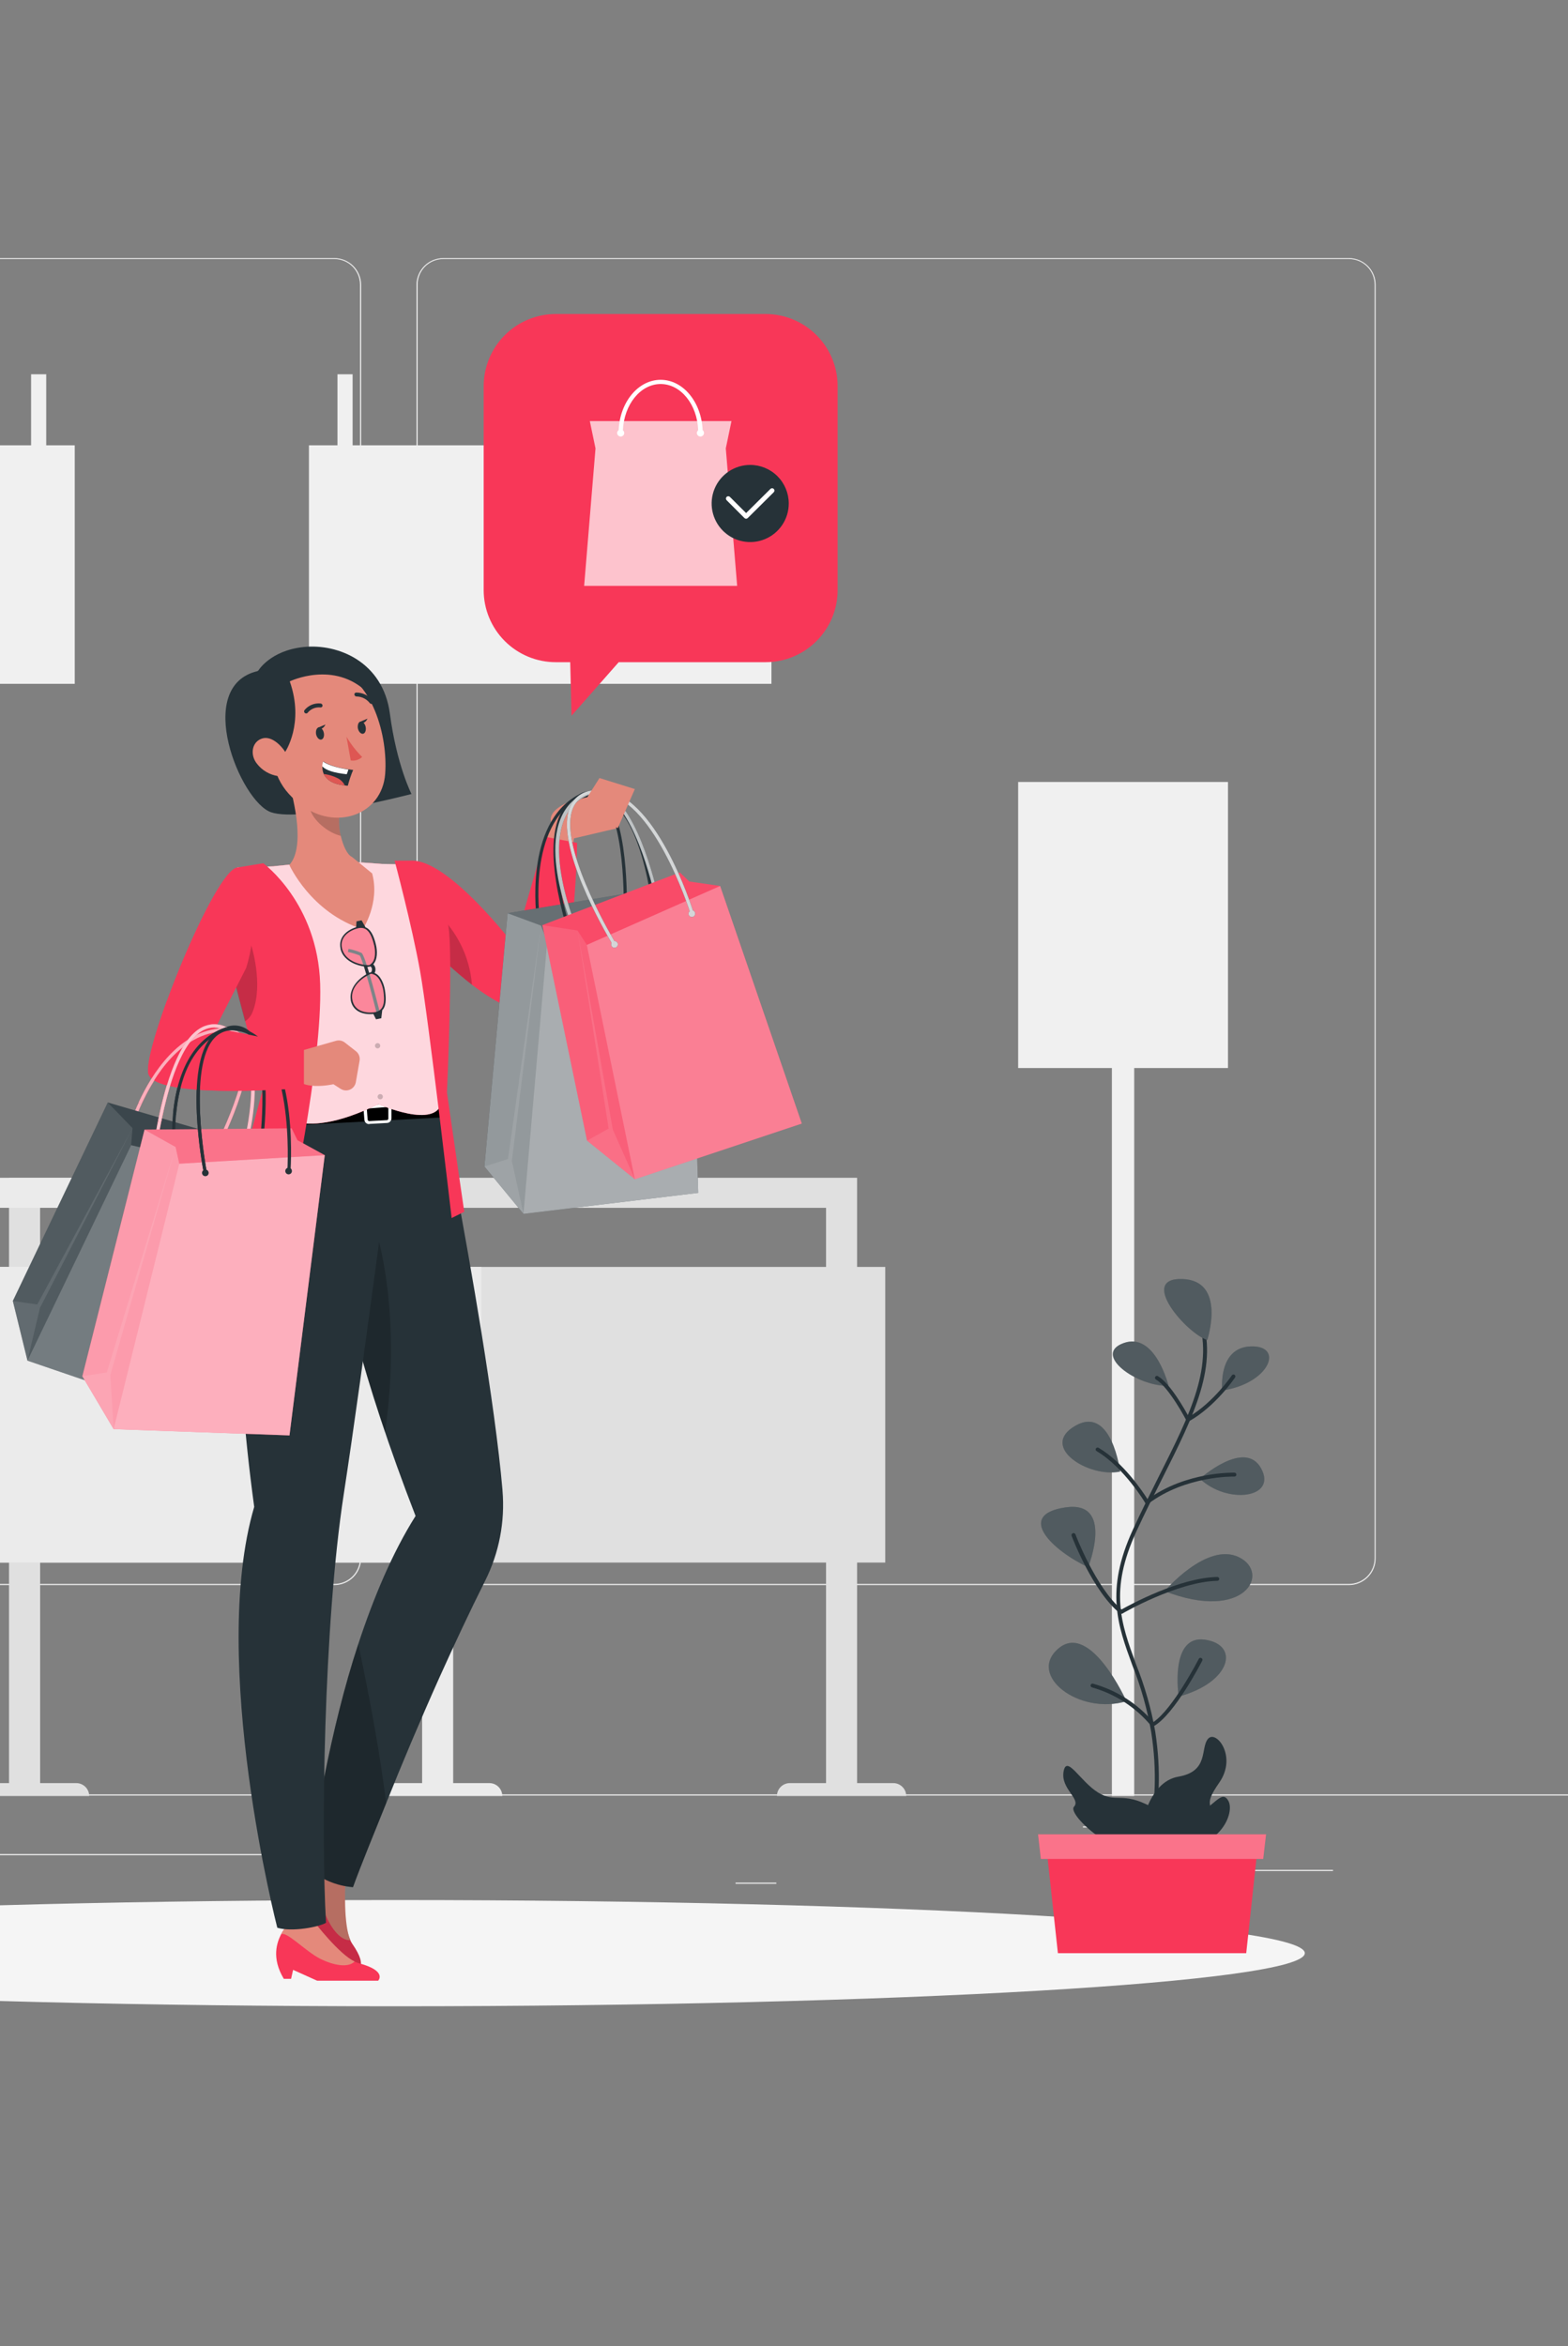 <svg width="234" height="350" viewBox="0 0 234 350" fill="none" xmlns="http://www.w3.org/2000/svg">
<rect x="0" y="0" width="234" height="350" fill="#808080" stroke="none"/>
<path d="M234 267.68H-116V267.855H234V267.68Z" fill="#EBEBEB"/>
<path d="M198.93 278.943H175.746V279.118H198.93V278.943Z" fill="#EBEBEB"/>
<path d="M115.854 280.847H109.771V281.022H115.854V280.847Z" fill="#EBEBEB"/>
<path d="M175.046 272.447H161.613V272.622H175.046V272.447Z" fill="#EBEBEB"/>
<path d="M41.605 276.577H-23.971V276.752H41.605V276.577Z" fill="#EBEBEB"/>
<path d="M49.9 236.46H-85.263C-86.322 236.458 -87.337 236.036 -88.085 235.287C-88.833 234.537 -89.253 233.522 -89.253 232.463V42.462C-89.244 41.409 -88.82 40.403 -88.073 39.661C-87.325 38.919 -86.316 38.502 -85.263 38.5H49.9C50.96 38.5 51.977 38.921 52.726 39.671C53.476 40.42 53.897 41.437 53.897 42.497V232.463C53.897 233.523 53.476 234.54 52.726 235.289C51.977 236.039 50.96 236.46 49.9 236.46ZM-85.263 38.64C-86.275 38.642 -87.246 39.045 -87.961 39.762C-88.676 40.478 -89.078 41.45 -89.078 42.462V232.463C-89.078 233.475 -88.676 234.447 -87.961 235.163C-87.246 235.88 -86.275 236.283 -85.263 236.285H49.9C50.913 236.283 51.884 235.88 52.6 235.164C53.317 234.447 53.72 233.476 53.722 232.463V42.462C53.72 41.449 53.317 40.478 52.6 39.761C51.884 39.045 50.913 38.642 49.9 38.64H-85.263Z" fill="#EBEBEB"/>
<path d="M201.317 236.46H66.147C65.088 236.458 64.072 236.036 63.323 235.287C62.574 234.538 62.152 233.522 62.15 232.463V42.462C62.161 41.409 62.587 40.402 63.335 39.66C64.083 38.919 65.094 38.502 66.147 38.5H201.317C202.369 38.504 203.376 38.922 204.122 39.663C204.868 40.405 205.291 41.41 205.3 42.462V232.463C205.3 233.521 204.881 234.535 204.134 235.284C203.388 236.034 202.375 236.456 201.317 236.46ZM66.147 38.64C65.134 38.642 64.163 39.045 63.447 39.761C62.73 40.478 62.327 41.449 62.325 42.462V232.463C62.327 233.476 62.73 234.447 63.447 235.164C64.163 235.88 65.134 236.283 66.147 236.285H201.317C202.33 236.283 203.301 235.88 204.018 235.164C204.734 234.447 205.137 233.476 205.139 232.463V42.462C205.137 41.449 204.734 40.478 204.018 39.761C203.301 39.045 202.33 38.642 201.317 38.64H66.147Z" fill="#EBEBEB"/>
<path d="M117.863 266C117.354 266.002 116.866 266.205 116.506 266.566C116.147 266.927 115.945 267.416 115.945 267.925H135.237C135.237 267.414 135.034 266.925 134.673 266.564C134.312 266.203 133.823 266 133.312 266H127.908V233.1H132.108V189H127.908V175.7H1.348V189H-1.55V233.1H1.348V266H-4.056C-4.566 266 -5.056 266.203 -5.417 266.564C-5.778 266.925 -5.981 267.414 -5.981 267.925H13.311C13.311 267.417 13.11 266.929 12.752 266.569C12.394 266.208 11.908 266.004 11.4 266H5.989V233.1H123.274V266H117.863ZM5.982 189V180.18H123.274V189H5.982Z" fill="#E0E0E0"/>
<path d="M183.257 116.655H151.946V159.327H165.932V267.925H169.264V159.327H183.257V116.655Z" fill="#F0F0F0"/>
<path d="M11.155 66.43V102.011H-57.865V66.43H-53.609V55.832H-51.348V66.43H4.638V55.832H6.899V66.43H11.155Z" fill="#F0F0F0"/>
<path d="M115.126 66.43V102.011H46.106V66.43H50.362V55.832H52.623V66.43H108.602V55.832H110.87V66.43H115.126Z" fill="#F0F0F0"/>
<path d="M57.6 266C57.089 266 56.6 266.203 56.239 266.564C55.878 266.925 55.675 267.414 55.675 267.925H74.96C74.96 267.416 74.758 266.927 74.399 266.566C74.039 266.205 73.551 266.002 73.042 266H67.631V233.1H71.831V189H67.631V175.7H-58.929V189H-61.827V233.1H-58.929V266H-64.333C-64.585 266 -64.835 266.05 -65.069 266.147C-65.302 266.243 -65.513 266.385 -65.692 266.564C-65.87 266.743 -66.011 266.955 -66.107 267.189C-66.203 267.422 -66.252 267.673 -66.251 267.925H-46.959C-46.959 267.414 -47.162 266.925 -47.523 266.564C-47.884 266.203 -48.373 266 -48.884 266H-54.288V233.1H62.997V266H57.6ZM-54.288 189V180.18H62.997V189H-54.288Z" fill="#EBEBEB"/>
<path d="M59 299.292C133.958 299.292 194.723 295.744 194.723 291.368C194.723 286.992 133.958 283.444 59 283.444C-15.958 283.444 -76.723 286.992 -76.723 291.368C-76.723 295.744 -15.958 299.292 59 299.292Z" fill="#F5F5F5"/>
<path d="M170.209 273.098C170.209 273.098 171.196 265.839 175.844 265.041C180.492 264.243 179.085 260.736 180.296 259.378C181.507 258.02 184.664 262.031 181.962 265.916C179.26 269.801 181.465 268.576 180.296 272.216C179.127 275.856 169.782 279.118 170.209 273.098Z" fill="#263238"/>
<path d="M170.398 278.103C170.359 278.113 170.318 278.113 170.279 278.103C170.244 278.087 170.213 278.065 170.187 278.037C170.161 278.009 170.141 277.976 170.128 277.94C170.115 277.904 170.109 277.866 170.111 277.828C170.113 277.79 170.123 277.752 170.139 277.718C170.174 277.648 173.639 270.249 171.805 258.419C171.221 255.015 170.282 251.681 169.005 248.472C166.8 242.466 164.896 237.272 169.061 228.207C170.349 225.407 171.665 222.789 172.932 220.262C177.629 210.938 181.332 203.567 178.637 196.245C178.622 196.209 178.615 196.171 178.616 196.132C178.616 196.094 178.624 196.055 178.64 196.02C178.656 195.985 178.678 195.953 178.707 195.926C178.735 195.9 178.768 195.88 178.805 195.866C178.841 195.853 178.88 195.847 178.918 195.849C178.957 195.852 178.994 195.861 179.029 195.879C179.064 195.896 179.095 195.919 179.12 195.949C179.145 195.978 179.164 196.012 179.176 196.049C181.976 203.602 178.21 211.071 173.45 220.549C172.183 223.069 170.867 225.673 169.579 228.473C165.519 237.321 167.297 242.165 169.544 248.297C170.838 251.524 171.795 254.876 172.4 258.3C174.262 270.326 170.72 277.865 170.685 277.942C170.66 277.995 170.618 278.039 170.567 278.068C170.516 278.097 170.457 278.109 170.398 278.103Z" fill="#263238"/>
<path d="M173.1 276.367C173.1 276.367 176.103 271.838 171.77 269.514C167.437 267.19 166.569 269.059 163.888 267.414C161.207 265.769 159.177 261.688 158.722 264.278C158.267 266.868 161.361 268.352 160.269 269.535C159.177 270.718 167.535 278.404 173.1 276.367Z" fill="#263238"/>
<path d="M180.163 199.899C180.163 199.899 183.089 191.009 176.439 190.799C169.789 190.589 177.118 198.947 180.163 199.899Z" fill="#263238"/>
<path d="M174.388 206.731C174.388 206.731 172.407 198.646 167.682 200.354C162.957 202.062 169.677 206.878 174.388 206.731Z" fill="#263238"/>
<path d="M182.396 207.431C182.396 207.431 181.696 200.984 186.694 200.851C191.692 200.718 189.473 206.388 182.396 207.431Z" fill="#263238"/>
<path d="M179.064 220.591C179.064 220.591 185.784 214.592 188.206 219.058C190.628 223.524 183.131 224.448 179.064 220.591Z" fill="#263238"/>
<path d="M167.164 219.527C167.164 219.527 165.904 209.573 160.472 212.695C155.04 215.817 162.439 220.5 167.164 219.527Z" fill="#263238"/>
<path d="M162.39 233.8C162.39 233.8 166.394 223.741 158.946 224.875C151.498 226.009 157.133 231.336 162.39 233.8Z" fill="#263238"/>
<path d="M173.8 237.363C173.8 237.363 180.1 229.957 184.895 232.302C189.69 234.647 185.798 242.025 173.8 237.363Z" fill="#263238"/>
<path d="M168.109 253.785C168.109 253.785 162.747 241.885 157.98 245.896C153.213 249.907 161.025 255.906 168.109 253.785Z" fill="#263238"/>
<path d="M175.9 253.092C175.9 253.092 174.5 243.859 179.792 244.601C185.084 245.343 183.705 250.992 175.9 253.092Z" fill="#263238"/>
<g opacity="0.2">
<path d="M180.163 199.899C180.163 199.899 183.089 191.009 176.439 190.799C169.789 190.589 177.118 198.947 180.163 199.899Z" fill="white"/>
<path d="M174.388 206.731C174.388 206.731 172.407 198.646 167.682 200.354C162.957 202.062 169.677 206.878 174.388 206.731Z" fill="white"/>
<path d="M182.396 207.431C182.396 207.431 181.696 200.984 186.694 200.851C191.692 200.718 189.473 206.388 182.396 207.431Z" fill="white"/>
<path d="M179.064 220.591C179.064 220.591 185.784 214.592 188.206 219.058C190.628 223.524 183.131 224.448 179.064 220.591Z" fill="white"/>
<path d="M167.164 219.527C167.164 219.527 165.904 209.573 160.472 212.695C155.04 215.817 162.439 220.5 167.164 219.527Z" fill="white"/>
<path d="M162.39 233.8C162.39 233.8 166.394 223.741 158.946 224.875C151.498 226.009 157.133 231.336 162.39 233.8Z" fill="white"/>
<path d="M173.8 237.363C173.8 237.363 180.1 229.957 184.895 232.302C189.69 234.647 185.798 242.025 173.8 237.363Z" fill="white"/>
<path d="M168.109 253.785C168.109 253.785 162.747 241.885 157.98 245.896C153.213 249.907 161.025 255.906 168.109 253.785Z" fill="white"/>
<path d="M175.9 253.092C175.9 253.092 174.5 243.859 179.792 244.601C185.084 245.343 183.705 250.992 175.9 253.092Z" fill="white"/>
</g>
<path d="M177.3 212.051H177.216C177.178 212.04 177.143 212.021 177.113 211.996C177.083 211.971 177.058 211.939 177.041 211.904C177.041 211.855 174.465 206.969 172.54 205.814C172.501 205.798 172.466 205.773 172.437 205.742C172.408 205.711 172.386 205.674 172.373 205.634C172.36 205.594 172.355 205.551 172.36 205.509C172.365 205.467 172.379 205.426 172.401 205.39C172.423 205.354 172.452 205.322 172.487 205.299C172.522 205.275 172.562 205.259 172.604 205.252C172.646 205.245 172.689 205.247 172.73 205.259C172.771 205.27 172.809 205.29 172.841 205.317C174.654 206.409 176.838 210.308 177.412 211.372C181.094 209.202 183.81 205.212 183.838 205.17C183.859 205.139 183.886 205.112 183.918 205.091C183.949 205.07 183.985 205.056 184.022 205.049C184.059 205.042 184.097 205.042 184.134 205.049C184.171 205.057 184.206 205.072 184.237 205.093C184.268 205.114 184.295 205.141 184.316 205.173C184.337 205.204 184.351 205.239 184.358 205.277C184.365 205.314 184.365 205.352 184.358 205.389C184.35 205.426 184.335 205.461 184.314 205.492C184.195 205.667 181.367 209.825 177.44 212.023C177.397 212.046 177.348 212.055 177.3 212.051Z" fill="#263238"/>
<path d="M171.189 224.399H171.133C171.093 224.393 171.054 224.377 171.02 224.354C170.986 224.331 170.958 224.301 170.937 224.266C170.937 224.21 167.731 218.876 163.65 216.475C163.584 216.437 163.536 216.374 163.516 216.301C163.497 216.227 163.507 216.149 163.545 216.083C163.584 216.017 163.648 215.968 163.723 215.949C163.798 215.929 163.877 215.94 163.944 215.978C167.661 218.169 170.552 222.551 171.273 223.678C177.006 219.478 184.16 219.695 184.23 219.688C184.268 219.689 184.306 219.697 184.341 219.713C184.376 219.729 184.407 219.751 184.434 219.779C184.46 219.808 184.48 219.84 184.493 219.876C184.506 219.912 184.512 219.951 184.51 219.989C184.509 220.027 184.501 220.064 184.486 220.098C184.47 220.133 184.448 220.164 184.421 220.19C184.394 220.216 184.362 220.236 184.326 220.25C184.291 220.263 184.254 220.27 184.216 220.269C184.146 220.269 176.971 220.094 171.364 224.329C171.314 224.37 171.253 224.395 171.189 224.399Z" fill="#263238"/>
<path d="M167.304 240.723C167.238 240.723 167.174 240.7 167.122 240.66C163.125 237.447 160.052 229.46 159.926 229.117C159.897 229.041 159.9 228.956 159.933 228.882C159.967 228.808 160.028 228.75 160.105 228.721C160.181 228.693 160.265 228.695 160.339 228.729C160.413 228.762 160.471 228.824 160.5 228.9C160.5 228.977 163.559 236.873 167.367 240.1C168.627 239.4 176.012 235.361 181.668 235.249C181.743 235.249 181.815 235.278 181.869 235.331C181.922 235.383 181.953 235.454 181.955 235.529C181.957 235.567 181.951 235.605 181.938 235.64C181.925 235.676 181.904 235.709 181.878 235.736C181.852 235.764 181.82 235.785 181.786 235.8C181.751 235.815 181.713 235.823 181.675 235.823C175.753 235.942 167.563 240.646 167.479 240.723C167.422 240.742 167.361 240.742 167.304 240.723Z" fill="#263238"/>
<path d="M172.043 257.6C171.998 257.6 171.953 257.59 171.913 257.569C171.873 257.548 171.838 257.518 171.812 257.481C169.515 254.705 166.426 252.696 162.957 251.72C162.884 251.699 162.822 251.649 162.785 251.582C162.748 251.515 162.74 251.436 162.761 251.363C162.782 251.29 162.832 251.228 162.899 251.191C162.966 251.154 163.045 251.146 163.118 251.167C166.619 252.143 169.75 254.139 172.113 256.9C175.032 254.975 178.882 247.513 178.917 247.436C178.958 247.378 179.018 247.337 179.087 247.32C179.156 247.303 179.229 247.311 179.292 247.344C179.355 247.376 179.404 247.43 179.43 247.496C179.457 247.562 179.458 247.635 179.435 247.702C179.267 248.031 175.277 255.766 172.19 257.502C172.152 257.549 172.101 257.583 172.043 257.6Z" fill="#263238"/>
<path d="M172.624 275.282C172.624 275.282 175.193 271.187 178.105 270.606C181.017 270.025 182.263 266.672 183.334 268.688C184.405 270.704 181.451 277.375 172.624 275.282Z" fill="#263238"/>
<path d="M185.98 291.368H157.875L155.992 274.029H187.856L185.98 291.368Z" fill="#F83758"/>
<path d="M188.514 277.312H155.334L154.914 273.644H188.941L188.514 277.312Z" fill="#F83758"/>
<path opacity="0.3" d="M188.514 277.312H155.334L154.914 273.644H188.941L188.514 277.312Z" fill="white"/>
<path d="M114.244 46.844H82.94C81.527 46.844 80.128 47.122 78.823 47.663C77.517 48.204 76.331 48.996 75.332 49.995C74.333 50.994 73.541 52.18 73 53.486C72.459 54.791 72.181 56.19 72.181 57.603V88.025C72.181 89.438 72.459 90.837 73 92.142C73.541 93.448 74.333 94.634 75.332 95.633C76.331 96.632 77.517 97.424 78.823 97.965C80.128 98.506 81.527 98.784 82.94 98.784H85.096L85.292 106.771L92.334 98.784H114.244C115.657 98.784 117.056 98.506 118.361 97.965C119.667 97.424 120.853 96.632 121.852 95.633C122.851 94.634 123.643 93.448 124.184 92.142C124.725 90.837 125.003 89.438 125.003 88.025V57.603C125.003 54.749 123.87 52.013 121.852 49.995C119.834 47.977 117.098 46.844 114.244 46.844Z" fill="#F83758"/>
<path opacity="0.7" d="M110.009 87.395H87.175L88.869 66.892L88.022 62.818H109.162L108.315 66.892L110.009 87.395Z" fill="white"/>
<path d="M104.857 64.169C104.675 59.969 101.938 56.658 98.592 56.658C95.246 56.658 92.502 59.99 92.327 64.169C92.258 64.215 92.2 64.278 92.16 64.351C92.12 64.424 92.098 64.506 92.096 64.589C92.096 64.73 92.152 64.865 92.252 64.965C92.352 65.065 92.487 65.121 92.628 65.121C92.769 65.121 92.904 65.065 93.004 64.965C93.104 64.865 93.16 64.73 93.16 64.589C93.158 64.511 93.139 64.436 93.104 64.366C93.069 64.297 93.019 64.237 92.957 64.19C93.125 60.347 95.582 57.288 98.592 57.288C101.602 57.288 104.059 60.347 104.192 64.19C104.133 64.239 104.085 64.299 104.051 64.368C104.017 64.437 103.998 64.512 103.996 64.589C103.996 64.73 104.052 64.865 104.152 64.965C104.252 65.065 104.387 65.121 104.528 65.121C104.669 65.121 104.804 65.065 104.904 64.965C105.004 64.865 105.06 64.73 105.06 64.589C105.061 64.508 105.044 64.428 105.009 64.355C104.973 64.282 104.921 64.218 104.857 64.169Z" fill="white"/>
<path d="M117.709 75.11C117.709 76.248 117.372 77.361 116.739 78.307C116.107 79.253 115.208 79.99 114.157 80.426C113.106 80.862 111.949 80.975 110.832 80.753C109.716 80.531 108.691 79.983 107.886 79.179C107.082 78.374 106.534 77.349 106.312 76.233C106.09 75.116 106.204 73.959 106.639 72.908C107.075 71.857 107.812 70.958 108.758 70.326C109.705 69.694 110.817 69.356 111.955 69.356C113.481 69.356 114.945 69.962 116.024 71.041C117.103 72.12 117.709 73.584 117.709 75.11Z" fill="#263238"/>
<path d="M111.346 77.385C111.251 77.385 111.161 77.347 111.094 77.28L108.434 74.62C108.37 74.555 108.334 74.467 108.334 74.375C108.334 74.283 108.37 74.195 108.434 74.13C108.467 74.097 108.505 74.071 108.548 74.053C108.591 74.036 108.636 74.026 108.683 74.026C108.729 74.026 108.774 74.036 108.817 74.053C108.86 74.071 108.898 74.097 108.931 74.13L111.346 76.538L114.979 72.933C115.044 72.869 115.132 72.833 115.224 72.833C115.316 72.833 115.404 72.869 115.469 72.933C115.502 72.966 115.528 73.004 115.546 73.047C115.563 73.09 115.573 73.135 115.573 73.181C115.573 73.228 115.563 73.273 115.546 73.316C115.528 73.359 115.502 73.397 115.469 73.43L111.591 77.28C111.526 77.346 111.438 77.384 111.346 77.385Z" fill="white"/>
<path d="M82.226 122.654L79.335 133.791L84.508 134.407L85.747 124.243L82.226 122.654Z" fill="#E4897B"/>
<path d="M42.557 284.536L43.383 285.236L44.482 284.417L46.162 287.973L53.092 293.86C53.092 293.86 55.136 293.692 52.588 290.003C52.462 289.824 52.357 289.631 52.273 289.429C51.216 287.105 51.076 282.191 51.076 282.191L47.275 278.957C47.01 279.035 46.75 279.13 46.498 279.244C45.371 279.727 43.159 280.875 42.557 284.536Z" fill="#F83758"/>
<path opacity="0.2" d="M42.557 284.536L43.383 285.236L44.482 284.417L46.162 287.973L53.092 293.86C53.092 293.86 55.136 293.692 52.588 290.003C52.462 289.824 52.357 289.631 52.273 289.429C51.216 287.105 51.076 282.191 51.076 282.191L47.275 278.957C47.01 279.035 46.75 279.13 46.498 279.244C45.371 279.727 43.159 280.875 42.557 284.536Z" fill="black"/>
<path d="M46.498 279.244C47.478 279.111 47.674 283.514 48.64 285.775C49.501 287.784 50.901 289.541 52.287 289.422C51.23 287.098 51.524 281.141 51.524 281.141L48.465 278.544C48.465 278.544 46.981 279.034 46.498 279.244Z" fill="#E4897B"/>
<path opacity="0.2" d="M46.498 279.244C47.478 279.111 47.674 283.514 48.64 285.775C49.501 287.784 50.901 289.541 52.287 289.422C51.23 287.098 51.524 281.141 51.524 281.141L48.465 278.544C48.465 278.544 46.981 279.034 46.498 279.244Z" fill="black"/>
<path d="M42.354 295.197H43.439L43.74 293.86L47.331 295.477H56.431C56.431 295.477 57.873 294.021 53.547 292.866C53.333 292.81 53.127 292.73 52.931 292.628C50.621 291.55 47.331 287.889 47.331 287.889H42.34C42.188 288.114 42.05 288.348 41.927 288.589C41.381 289.709 40.443 292.012 42.354 295.197Z" fill="#F83758"/>
<path d="M41.927 288.61C42.585 287.875 45.588 291.102 47.779 292.201C49.746 293.181 51.944 293.601 52.924 292.614C50.614 291.536 46.981 286.804 46.981 286.804H42.97C42.97 286.804 42.2 288.141 41.927 288.61Z" fill="#E4897B"/>
<path d="M84.641 125.3L92.194 123.536L88.442 118.461C88.442 118.461 81.512 119.924 82.226 122.661L84.641 125.3Z" fill="#E4897B"/>
<path d="M86.125 125.741C86.125 125.741 85.838 151.263 80.168 151.263C77.025 151.263 73.462 149.219 70.431 146.902C67.887 144.924 65.526 142.722 63.375 140.322V140.238L61.422 128.387C67.022 128.247 76.738 141.029 76.738 141.029L81.4 124.838L86.125 125.741Z" fill="#F83758"/>
<path opacity="0.2" d="M70.431 146.902C67.887 144.924 65.526 142.722 63.375 140.322V140.238L65.195 136.171C68.237 138.955 70.108 142.791 70.431 146.902Z" fill="black"/>
<path d="M38.504 100.1C38.504 100.1 40.275 97.034 45.35 96.516C50.425 95.998 57.152 98.7 58.181 106.449C59.21 114.198 61.408 118.447 61.408 118.447C61.408 118.447 45.063 122.717 40.471 121.177C35.879 119.637 28.774 102.305 38.504 100.1Z" fill="#263238"/>
<path d="M72.398 235.823C70.109 240.387 67.806 245.301 65.594 250.208C62.689 256.69 59.959 263.179 57.635 268.989C55.976 273.133 53.813 278.362 52.679 281.526C50.223 281.332 47.896 280.35 46.043 278.726C46.897 273.035 49.172 258.251 53.47 245.245C55.724 238.399 58.545 231.644 62.017 226.149C45.784 184.296 48.927 168.315 48.927 168.315L66.147 166.992C66.147 166.992 69.248 182.7 71.852 198.8C73.21 207.242 74.428 215.796 74.988 222.271V222.334C75.386 226.983 74.49 231.652 72.398 235.823Z" fill="#263238"/>
<path opacity="0.2" d="M57.467 213.675C55.059 206.549 53.267 200.375 52.007 195.062C52.973 190.862 54.429 187.222 56.487 185.003C56.487 185.003 59.917 196.546 57.467 213.675Z" fill="black"/>
<path opacity="0.2" d="M57.635 268.989C55.976 273.133 53.813 278.362 52.679 281.526C50.223 281.332 47.896 280.35 46.043 278.726C46.897 273.035 49.172 258.251 53.47 245.245C54.947 252.196 56.641 261.009 57.635 268.989Z" fill="black"/>
<path d="M59.203 165.298C59.203 165.298 54.184 204.155 51.307 222.852C48.283 242.487 47.898 274.001 48.654 286.839C47.555 287.476 43.544 288.239 41.381 287.574C41.381 287.574 31.14 247.856 37.937 224.791C31.749 179.354 40.737 168.224 40.737 168.224L59.203 165.298Z" fill="#263238"/>
<path opacity="0.7" d="M57.53 140.833C52.483 136.283 46.886 132.381 40.87 129.22C41.416 129.157 41.983 129.101 42.543 129.052C46.362 128.648 50.206 128.519 54.044 128.667C54.996 128.723 55.976 128.8 56.935 128.877C59.315 134.337 57.53 140.833 57.53 140.833Z" fill="white"/>
<path d="M40.87 165.298L66 163.604C66 163.604 66.749 171.143 66.574 171.038C66.399 170.933 39.701 171.976 39.701 171.976L40.87 165.298Z" fill="#263238"/>
<path d="M41.101 165.711L65.944 164.339V166.698L40.87 168.028L41.101 165.711Z" fill="black"/>
<path d="M55.08 167.692C54.901 167.692 54.73 167.624 54.599 167.502C54.469 167.38 54.391 167.212 54.38 167.034L54.268 165.634C54.26 165.54 54.27 165.446 54.298 165.356C54.327 165.267 54.374 165.184 54.435 165.113C54.496 165.042 54.572 164.983 54.656 164.942C54.74 164.9 54.832 164.876 54.926 164.871L57.649 164.654C57.747 164.646 57.846 164.658 57.939 164.691C58.032 164.724 58.117 164.775 58.188 164.843C58.261 164.909 58.32 164.99 58.36 165.081C58.4 165.171 58.42 165.269 58.419 165.368V166.824C58.419 167.01 58.345 167.188 58.214 167.319C58.083 167.45 57.905 167.524 57.719 167.524L55.108 167.664L55.08 167.692ZM57.698 165.151L54.975 165.361C54.944 165.364 54.913 165.372 54.885 165.387C54.858 165.401 54.833 165.421 54.813 165.445C54.792 165.469 54.777 165.497 54.768 165.527C54.758 165.557 54.755 165.589 54.758 165.62L54.863 167.02C54.87 167.082 54.9 167.139 54.946 167.18C54.993 167.222 55.053 167.244 55.115 167.244L57.726 167.104C57.788 167.102 57.847 167.076 57.89 167.032C57.933 166.987 57.957 166.928 57.957 166.866V165.41C57.958 165.377 57.951 165.344 57.938 165.314C57.924 165.284 57.905 165.257 57.88 165.235C57.858 165.208 57.83 165.187 57.799 165.172C57.767 165.158 57.733 165.15 57.698 165.151Z" fill="white"/>
<path d="M40.87 165.298C40.345 159.404 38.238 148.603 34.605 137.256C33.422 133.567 35.424 129.402 35.424 129.402C35.424 129.402 40.373 129.276 40.87 129.22C41.367 129.164 41.983 129.101 42.543 129.052C46.362 128.648 50.206 128.519 54.044 128.667C54.996 128.723 55.976 128.8 56.935 128.877C57.243 128.877 60.722 128.94 61.023 128.975C61.023 128.975 65.839 134.477 66.133 138.936C66.487 142.368 66.617 145.819 66.525 149.268C66.525 153.314 65.937 164.339 65.937 164.339C65.167 168.602 56.48 164.703 56.48 164.703C43.943 170.912 40.87 165.298 40.87 165.298Z" fill="#F83758"/>
<path opacity="0.8" d="M40.87 165.298C40.345 159.404 38.238 148.603 34.605 137.256C33.422 133.567 35.424 129.402 35.424 129.402C35.424 129.402 40.373 129.276 40.87 129.22C41.367 129.164 41.983 129.101 42.543 129.052C46.362 128.648 50.206 128.519 54.044 128.667C54.996 128.723 55.976 128.8 56.935 128.877C57.243 128.877 60.722 128.94 61.023 128.975C61.023 128.975 65.839 134.477 66.133 138.936C66.487 142.368 66.617 145.819 66.525 149.268C66.525 153.314 65.937 164.339 65.937 164.339C65.167 168.602 56.48 164.703 56.48 164.703C43.943 170.912 40.87 165.298 40.87 165.298Z" fill="white"/>
<path opacity="0.2" d="M54.926 139.825C54.926 139.903 54.903 139.978 54.86 140.043C54.817 140.107 54.756 140.157 54.684 140.187C54.612 140.217 54.534 140.225 54.458 140.209C54.382 140.194 54.312 140.157 54.257 140.102C54.202 140.047 54.165 139.978 54.15 139.901C54.135 139.825 54.142 139.747 54.172 139.675C54.202 139.603 54.252 139.542 54.316 139.499C54.381 139.456 54.457 139.433 54.534 139.433C54.638 139.433 54.738 139.474 54.811 139.548C54.885 139.621 54.926 139.721 54.926 139.825Z" fill="black"/>
<path opacity="0.2" d="M56.354 148.106C56.354 148.184 56.331 148.259 56.288 148.324C56.245 148.388 56.184 148.438 56.112 148.468C56.04 148.498 55.962 148.506 55.886 148.49C55.81 148.475 55.74 148.438 55.685 148.383C55.63 148.328 55.593 148.259 55.578 148.182C55.562 148.106 55.57 148.028 55.6 147.956C55.63 147.884 55.68 147.823 55.744 147.78C55.809 147.737 55.885 147.714 55.962 147.714C56.066 147.714 56.166 147.755 56.239 147.829C56.313 147.902 56.354 148.002 56.354 148.106Z" fill="black"/>
<path opacity="0.2" d="M56.354 156.394C56.571 156.394 56.746 156.218 56.746 156.002C56.746 155.786 56.571 155.61 56.354 155.61C56.138 155.61 55.962 155.786 55.962 156.002C55.962 156.218 56.138 156.394 56.354 156.394Z" fill="black"/>
<path opacity="0.2" d="M56.746 163.996C56.962 163.996 57.138 163.82 57.138 163.604C57.138 163.388 56.962 163.212 56.746 163.212C56.529 163.212 56.354 163.388 56.354 163.604C56.354 163.82 56.529 163.996 56.746 163.996Z" fill="black"/>
<path d="M42.9 182.546L34.22 180.978L39.274 162.309C39.274 162.309 38 157.675 36.6 152.362C35.9 149.772 35.2 147.028 34.577 144.585C33.886 142.158 33.339 139.692 32.939 137.2C32.778 134.225 35.431 129.409 35.431 129.409L39.288 128.779C39.288 128.779 47.408 134.701 47.779 146.783C48.15 158.865 42.9 182.546 42.9 182.546Z" fill="#F83758"/>
<path d="M58.888 128.387C58.888 128.387 61.443 137.9 62.696 144.9C63.949 151.9 67.4 181.706 67.4 181.706L69.283 180.768L66.7 162.981C66.7 162.981 67.645 142.366 66.91 138.131C66.175 133.896 61.436 128.387 61.436 128.387H58.888Z" fill="#F83758"/>
<path d="M55.535 130.291C56.746 134.708 54.135 138.621 54.135 138.621C46.386 136.171 43.18 129.031 43.18 129.031C45.497 126.483 44.034 119.742 42.907 116.074L46.008 118.398L50.628 121.849C50.541 122.8 50.617 123.759 50.852 124.684C51.202 126.154 51.825 127.533 52.518 127.827L55.535 130.291Z" fill="#E4897B"/>
<path opacity="0.2" d="M50.852 124.684C49.011 124.271 46.596 122.367 46.211 120.484C46.062 119.794 45.994 119.089 46.008 118.384L50.628 121.835C50.539 122.79 50.615 123.754 50.852 124.684Z" fill="black"/>
<path d="M39.498 108.752C40.821 114.688 41.255 117.229 44.769 119.952C50.047 124.089 57.012 121.569 57.481 115.451C57.901 109.949 55.661 101.164 49.431 99.4C48.105 98.973 46.688 98.91 45.329 99.217C43.97 99.523 42.718 100.189 41.704 101.144C40.69 102.099 39.95 103.309 39.562 104.647C39.174 105.985 39.152 107.402 39.498 108.752Z" fill="#E4897B"/>
<path d="M47.163 109.487C47.254 109.991 47.59 110.369 47.912 110.334C48.234 110.299 48.423 109.865 48.332 109.361C48.241 108.857 47.905 108.479 47.583 108.514C47.261 108.549 47.1 108.983 47.163 109.487Z" fill="#263238"/>
<path d="M53.4 108.612C53.491 109.116 53.827 109.494 54.149 109.466C54.471 109.438 54.66 108.99 54.576 108.486C54.492 107.982 54.149 107.604 53.827 107.639C53.505 107.674 53.344 108.108 53.4 108.612Z" fill="#263238"/>
<path d="M53.715 107.681L54.842 107.205C54.842 107.205 54.401 108.22 53.715 107.681Z" fill="#263238"/>
<path d="M51.706 109.9C52.352 111.004 53.138 112.021 54.044 112.924C53.819 113.134 53.548 113.29 53.254 113.381C52.959 113.472 52.648 113.495 52.343 113.449L51.706 109.9Z" fill="#DE5753"/>
<path d="M45.7 106.435C45.739 106.435 45.778 106.426 45.813 106.409C45.848 106.392 45.879 106.368 45.903 106.337C46.13 106.054 46.423 105.833 46.757 105.692C47.09 105.552 47.454 105.497 47.814 105.532C47.851 105.538 47.889 105.536 47.926 105.527C47.963 105.518 47.997 105.501 48.027 105.478C48.057 105.455 48.083 105.427 48.101 105.394C48.12 105.361 48.132 105.325 48.136 105.287C48.141 105.206 48.115 105.127 48.065 105.063C48.015 105 47.943 104.958 47.863 104.944C47.408 104.894 46.949 104.959 46.526 105.133C46.102 105.306 45.73 105.583 45.441 105.938C45.394 106.001 45.373 106.08 45.382 106.158C45.391 106.236 45.43 106.307 45.49 106.358C45.55 106.406 45.623 106.433 45.7 106.435Z" fill="#263238"/>
<path d="M55.416 105C55.491 105.01 55.566 104.989 55.626 104.944C55.654 104.917 55.676 104.884 55.691 104.848C55.706 104.812 55.714 104.773 55.714 104.734C55.714 104.695 55.706 104.656 55.691 104.62C55.676 104.584 55.654 104.551 55.626 104.524C55.333 104.144 54.957 103.837 54.526 103.627C54.094 103.417 53.621 103.309 53.141 103.313C53.103 103.315 53.066 103.326 53.033 103.343C52.999 103.361 52.969 103.385 52.946 103.415C52.922 103.445 52.905 103.479 52.895 103.515C52.885 103.552 52.883 103.59 52.889 103.628C52.901 103.707 52.942 103.779 53.004 103.829C53.066 103.88 53.145 103.905 53.225 103.901C53.605 103.908 53.978 104 54.318 104.171C54.657 104.342 54.954 104.587 55.185 104.888C55.213 104.923 55.248 104.95 55.288 104.97C55.328 104.989 55.372 105 55.416 105Z" fill="#263238"/>
<path d="M47.45 108.556L48.57 108.08C48.57 108.08 48.129 109.088 47.45 108.556Z" fill="#263238"/>
<path d="M42.543 112.189C42.543 112.189 45.462 107.94 43.243 101.647C43.243 101.647 49.844 98.441 54.849 103.327C54.849 103.327 50.194 95.172 40.478 99.078C30.762 102.984 38.091 112.315 39.295 113.078C40.499 113.841 42.543 112.189 42.543 112.189Z" fill="#263238"/>
<path d="M38.308 113.883C39.089 114.916 40.246 115.598 41.528 115.78C43.166 115.976 43.628 114.317 42.928 112.791C42.228 111.391 40.583 109.669 39.078 110.18C37.573 110.691 37.3 112.581 38.308 113.883Z" fill="#E4897B"/>
<path d="M52.7 114.856C52.38 115.62 52.116 116.406 51.909 117.208C51.762 117.208 51.615 117.208 51.475 117.166C49.501 116.97 48.675 116.221 48.311 115.458C48.154 115.082 48.086 114.675 48.115 114.268C48.124 114.03 48.166 113.794 48.241 113.568C49.228 114.303 51.041 114.632 52.028 114.765C52.427 114.842 52.7 114.856 52.7 114.856Z" fill="#263238"/>
<path d="M52 114.8L51.748 115.5C49.893 115.304 48.612 114.919 48.087 114.303C48.096 114.065 48.138 113.829 48.213 113.603C49.2 114.317 51.034 114.646 52 114.8Z" fill="white"/>
<path d="M51.461 117.166C49.487 116.97 48.661 116.221 48.297 115.458C49.044 115.549 49.77 115.771 50.439 116.116C50.881 116.351 51.238 116.718 51.461 117.166Z" fill="#DE5753"/>
<path opacity="0.2" d="M37.713 150.92C37.497 151.512 37.094 152.018 36.565 152.362C35.865 149.772 35.165 147.028 34.542 144.585C36.145 142.646 37.496 141.029 37.496 141.029C37.496 141.029 39.344 146.769 37.713 150.92Z" fill="black"/>
<path d="M35.424 129.402C31.994 129.815 21.48 155.932 22.124 160.055C22.768 164.178 45.371 162.309 45.371 162.309V156.009L32.169 153.349L36.74 144.389C37.549 141.786 37.886 139.06 37.734 136.339C37.443 133.894 36.657 131.534 35.424 129.402Z" fill="#F83758"/>
<path d="M32.071 171.969C32.034 171.978 31.996 171.978 31.959 171.969C31.903 171.938 31.861 171.886 31.843 171.825C31.824 171.763 31.831 171.697 31.861 171.64C31.924 171.514 38.462 158.97 35.984 155.022C35.699 154.607 35.303 154.28 34.842 154.078C34.38 153.877 33.871 153.808 33.373 153.881C24.35 154.196 20.073 167.279 20.031 167.412C20.005 167.465 19.961 167.507 19.907 167.53C19.853 167.553 19.793 167.556 19.736 167.538C19.68 167.52 19.633 167.483 19.602 167.433C19.571 167.383 19.559 167.323 19.569 167.265C19.611 167.125 23.986 153.72 33.352 153.391C33.939 153.318 34.534 153.41 35.071 153.658C35.608 153.905 36.064 154.298 36.39 154.791C39.022 158.991 32.568 171.367 32.288 171.892C32.261 171.922 32.227 171.945 32.19 171.958C32.151 171.972 32.111 171.976 32.071 171.969Z" fill="#F83758"/>
<g opacity="0.6">
<path d="M32.071 171.969C32.034 171.978 31.996 171.978 31.959 171.969C31.903 171.938 31.861 171.886 31.843 171.825C31.824 171.763 31.831 171.697 31.861 171.64C31.924 171.514 38.462 158.97 35.984 155.022C35.699 154.607 35.303 154.28 34.842 154.078C34.38 153.877 33.871 153.808 33.373 153.881C24.35 154.196 20.073 167.279 20.031 167.412C20.005 167.465 19.961 167.507 19.907 167.53C19.853 167.553 19.793 167.556 19.736 167.538C19.68 167.52 19.633 167.483 19.602 167.433C19.571 167.383 19.559 167.323 19.569 167.265C19.611 167.125 23.986 153.72 33.352 153.391C33.939 153.318 34.534 153.41 35.071 153.658C35.608 153.905 36.064 154.298 36.39 154.791C39.022 158.991 32.568 171.367 32.288 171.892C32.261 171.922 32.227 171.945 32.19 171.958C32.151 171.972 32.111 171.976 32.071 171.969Z" fill="white"/>
</g>
<path d="M16.083 164.465L1.915 194.075L4.099 202.979L28.949 211.47L40.73 175.889L37.475 172.578L37.167 170.639L16.083 164.465Z" fill="#263238"/>
<path opacity="0.2" d="M16.083 164.465L1.915 194.075L4.099 202.979L28.949 211.47L40.73 175.889L19.576 170.835L19.779 168.287L16.083 164.465Z" fill="white"/>
<path opacity="0.1" d="M19.576 170.828L19.779 168.287L16.09 164.465L37.16 170.639L37.475 172.578L40.73 175.889L19.576 170.828Z" fill="white"/>
<path opacity="0.2" d="M19.576 170.835L4.099 202.979L28.949 211.47L40.73 175.889L19.576 170.835Z" fill="white"/>
<path opacity="0.1" d="M19.779 168.287L5.562 194.6L1.915 194.075L4.099 202.979L5.961 195.111L19.779 168.287Z" fill="white"/>
<path d="M33.8 153.258C33.203 152.947 32.538 152.791 31.865 152.804C31.192 152.818 30.534 153 29.95 153.335C24.7 156.317 22.908 170.933 22.698 172.809C22.589 172.852 22.499 172.932 22.444 173.035C22.388 173.137 22.37 173.256 22.394 173.371C22.417 173.485 22.48 173.588 22.572 173.66C22.663 173.733 22.777 173.771 22.894 173.768C23.026 173.768 23.152 173.716 23.245 173.622C23.339 173.529 23.391 173.403 23.391 173.271C23.389 173.193 23.37 173.116 23.333 173.047C23.297 172.977 23.245 172.918 23.181 172.872C23.377 171.15 25.204 156.59 30.181 153.762C30.697 153.462 31.281 153.298 31.877 153.287C32.474 153.276 33.064 153.418 33.59 153.699C40.982 157.129 35.767 173.355 34.822 176.099C34.725 176.106 34.633 176.141 34.555 176.2C34.478 176.259 34.42 176.339 34.388 176.43C34.356 176.522 34.351 176.621 34.375 176.715C34.398 176.809 34.449 176.895 34.52 176.96C34.592 177.026 34.681 177.069 34.777 177.085C34.872 177.101 34.971 177.088 35.059 177.049C35.148 177.009 35.223 176.945 35.276 176.863C35.328 176.781 35.355 176.686 35.354 176.589C35.352 176.493 35.321 176.4 35.263 176.323C36.25 173.6 41.731 156.933 33.8 153.258Z" fill="#F83758"/>
<path opacity="0.7" d="M33.8 153.258C33.203 152.947 32.538 152.791 31.865 152.804C31.192 152.818 30.534 153 29.95 153.335C24.7 156.317 22.908 170.933 22.698 172.809C22.589 172.852 22.499 172.932 22.444 173.035C22.388 173.137 22.37 173.256 22.394 173.371C22.417 173.485 22.48 173.588 22.572 173.66C22.663 173.733 22.777 173.771 22.894 173.768C23.026 173.768 23.152 173.716 23.245 173.622C23.339 173.529 23.391 173.403 23.391 173.271C23.389 173.193 23.37 173.116 23.333 173.047C23.297 172.977 23.245 172.918 23.181 172.872C23.377 171.15 25.204 156.59 30.181 153.762C30.697 153.462 31.281 153.298 31.877 153.287C32.474 153.276 33.064 153.418 33.59 153.699C40.982 157.129 35.767 173.355 34.822 176.099C34.725 176.106 34.633 176.141 34.555 176.2C34.478 176.259 34.42 176.339 34.388 176.43C34.356 176.522 34.351 176.621 34.375 176.715C34.398 176.809 34.449 176.895 34.52 176.96C34.592 177.026 34.681 177.069 34.777 177.085C34.872 177.101 34.971 177.088 35.059 177.049C35.148 177.009 35.223 176.945 35.276 176.863C35.328 176.781 35.355 176.686 35.354 176.589C35.352 176.493 35.321 176.4 35.263 176.323C36.25 173.6 41.731 156.933 33.8 153.258Z" fill="white"/>
<path d="M38.98 171.073H38.945C38.883 171.064 38.827 171.031 38.789 170.982C38.751 170.932 38.734 170.869 38.742 170.807C38.742 170.674 40.513 157.136 36.782 154.063C36.363 153.739 35.863 153.535 35.337 153.472C34.81 153.409 34.277 153.49 33.793 153.706C25.26 156.611 26.177 170.009 26.184 170.142C26.188 170.173 26.185 170.205 26.176 170.235C26.167 170.265 26.152 170.292 26.132 170.316C26.111 170.34 26.086 170.359 26.058 170.373C26.029 170.386 25.998 170.393 25.967 170.394C25.905 170.398 25.844 170.377 25.797 170.337C25.75 170.296 25.72 170.239 25.715 170.177C25.715 170.037 24.756 156.282 33.639 153.258C34.2 153.016 34.816 152.93 35.421 153.007C36.027 153.085 36.601 153.324 37.083 153.699C41.017 156.933 39.288 170.303 39.183 170.87C39.177 170.922 39.154 170.97 39.117 171.007C39.08 171.044 39.032 171.067 38.98 171.073Z" fill="#263238"/>
<path d="M21.571 168.511L12.289 205.303L16.958 213.192L43.201 214.13L48.465 172.326L44.391 170.093L43.537 168.329L21.571 168.511Z" fill="#F83758"/>
<path opacity="0.5" d="M21.571 168.511L12.289 205.303L16.958 213.192L43.201 214.13L48.465 172.326L26.758 173.6L26.212 171.101L21.571 168.511Z" fill="white"/>
<path opacity="0.3" d="M26.751 173.6L26.212 171.101L21.571 168.511L43.53 168.322L44.391 170.093L48.465 172.326L26.751 173.6Z" fill="white"/>
<path opacity="0.2" d="M26.758 173.6L16.958 213.192L43.201 214.13L48.465 172.326L26.758 173.6Z" fill="white"/>
<path d="M30.601 174.958C30.546 174.959 30.493 174.94 30.451 174.906C30.409 174.871 30.38 174.823 30.37 174.769C30.244 174.125 27.395 159.005 31.679 154.504C32.15 154.007 32.739 153.636 33.391 153.426C34.043 153.215 34.737 153.172 35.41 153.3C44.622 154.609 43.411 173.873 43.355 174.692C43.353 174.723 43.345 174.753 43.332 174.781C43.318 174.809 43.299 174.834 43.275 174.854C43.252 174.874 43.224 174.89 43.195 174.899C43.165 174.908 43.134 174.912 43.103 174.909C43.072 174.908 43.041 174.901 43.013 174.888C42.984 174.874 42.959 174.855 42.939 174.831C42.918 174.807 42.903 174.78 42.894 174.75C42.885 174.72 42.882 174.688 42.886 174.657C42.886 174.461 44.125 155.015 35.34 153.769C34.743 153.65 34.125 153.684 33.545 153.869C32.964 154.054 32.441 154.383 32.022 154.826C27.899 159.159 30.804 174.524 30.832 174.678C30.843 174.74 30.829 174.804 30.794 174.856C30.758 174.908 30.704 174.945 30.643 174.958H30.601Z" fill="#263238"/>
<path opacity="0.1" d="M26.212 171.101L15.936 204.743L12.289 205.303L16.958 213.192L16.468 205.121L26.212 171.101Z" fill="white"/>
<path d="M31.119 174.825C31.139 174.887 31.145 174.952 31.139 175.017C31.133 175.082 31.114 175.145 31.084 175.202C31.053 175.259 31.011 175.31 30.961 175.351C30.91 175.392 30.852 175.423 30.79 175.441C30.696 175.47 30.595 175.471 30.501 175.443C30.406 175.415 30.322 175.359 30.26 175.283C30.197 175.207 30.158 175.114 30.148 175.016C30.138 174.918 30.158 174.819 30.204 174.732C30.251 174.645 30.322 174.574 30.409 174.528C30.496 174.481 30.595 174.462 30.693 174.472C30.791 174.482 30.884 174.521 30.96 174.584C31.036 174.646 31.091 174.731 31.119 174.825Z" fill="#263238"/>
<path d="M43.544 174.545C43.573 174.639 43.574 174.74 43.546 174.834C43.518 174.929 43.462 175.013 43.386 175.076C43.31 175.138 43.217 175.177 43.119 175.187C43.021 175.197 42.922 175.177 42.835 175.131C42.748 175.084 42.677 175.013 42.631 174.926C42.584 174.839 42.565 174.74 42.575 174.642C42.585 174.544 42.624 174.451 42.687 174.375C42.749 174.3 42.834 174.244 42.928 174.216C42.99 174.197 43.055 174.19 43.12 174.196C43.185 174.202 43.248 174.221 43.305 174.252C43.362 174.282 43.413 174.324 43.454 174.374C43.495 174.425 43.526 174.483 43.544 174.545Z" fill="#263238"/>
<path d="M80.336 137.417C80.279 137.417 80.224 137.397 80.182 137.36C80.139 137.322 80.112 137.27 80.105 137.214C80.105 137.074 78.068 122.899 86.356 118.538C86.848 118.22 87.418 118.044 88.003 118.03C88.589 118.015 89.167 118.162 89.674 118.454C93.874 121.093 93.566 135.254 93.545 135.835C93.543 135.897 93.517 135.956 93.473 135.999C93.428 136.042 93.369 136.066 93.307 136.066C93.275 136.066 93.244 136.06 93.215 136.047C93.186 136.035 93.16 136.016 93.138 135.993C93.117 135.971 93.1 135.943 93.089 135.914C93.079 135.884 93.074 135.852 93.076 135.821C93.076 135.681 93.426 121.352 89.422 118.86C88.986 118.61 88.489 118.486 87.987 118.504C87.485 118.521 86.998 118.678 86.58 118.958C78.586 123.158 80.553 137.004 80.574 137.158C80.579 137.189 80.578 137.22 80.57 137.251C80.562 137.281 80.549 137.31 80.529 137.335C80.511 137.359 80.487 137.38 80.46 137.396C80.432 137.411 80.402 137.421 80.371 137.424L80.336 137.417Z" fill="#263238"/>
<path d="M75.758 136.227L72.293 174.013L78.124 181.083L104.199 177.947L102.918 135.828L98.55 134.253L97.423 132.643L75.758 136.227Z" fill="#263238"/>
<path opacity="0.5" d="M75.758 136.227L72.293 174.013L78.124 181.083L104.199 177.947L102.918 135.828L81.666 140.455L80.742 138.068L75.758 136.227Z" fill="white"/>
<path opacity="0.3" d="M81.666 140.455L80.742 138.068L75.758 136.227L97.423 132.643L98.55 134.253L102.918 135.828L81.666 140.455Z" fill="white"/>
<path opacity="0.2" d="M81.666 140.455L78.124 181.083L104.199 177.947L102.918 135.828L81.666 140.455Z" fill="white"/>
<path d="M85.642 141.204C85.593 141.205 85.545 141.191 85.505 141.163C85.465 141.136 85.434 141.096 85.418 141.05C85.208 140.483 80.406 127.05 83.808 121.107C84.188 120.414 84.721 119.817 85.366 119.361C86.011 118.905 86.752 118.602 87.532 118.475C88.267 118.331 89.024 118.352 89.75 118.534C90.476 118.717 91.153 119.058 91.732 119.532C97.199 123.795 98.179 138.348 98.214 138.964C98.216 139.026 98.195 139.086 98.155 139.132C98.115 139.179 98.058 139.209 97.997 139.216C97.966 139.218 97.934 139.214 97.905 139.203C97.875 139.193 97.848 139.177 97.825 139.156C97.801 139.136 97.782 139.11 97.768 139.082C97.755 139.054 97.747 139.023 97.745 138.992C97.745 138.845 96.744 124.033 91.445 119.903C90.914 119.469 90.293 119.157 89.628 118.991C88.962 118.824 88.268 118.805 87.595 118.937C86.884 119.053 86.209 119.33 85.621 119.746C85.032 120.162 84.547 120.706 84.2 121.338C80.903 127.092 85.789 140.749 85.838 140.889C85.849 140.918 85.854 140.949 85.853 140.98C85.852 141.011 85.845 141.041 85.832 141.069C85.819 141.097 85.8 141.122 85.777 141.143C85.754 141.164 85.727 141.18 85.698 141.19L85.642 141.204Z" fill="#263238"/>
<path opacity="0.1" d="M80.742 138.068L75.807 172.9L72.293 174.013L78.124 181.083L76.388 173.187L80.742 138.068Z" fill="white"/>
<path d="M86.167 140.987C86.208 141.074 86.223 141.172 86.209 141.268C86.195 141.363 86.153 141.453 86.088 141.524C86.023 141.596 85.939 141.647 85.845 141.671C85.751 141.695 85.653 141.691 85.562 141.659C85.471 141.627 85.391 141.568 85.333 141.491C85.275 141.414 85.24 141.321 85.235 141.225C85.229 141.128 85.252 141.032 85.301 140.949C85.35 140.866 85.422 140.798 85.509 140.756C85.567 140.728 85.631 140.711 85.695 140.707C85.76 140.703 85.825 140.713 85.886 140.734C85.948 140.755 86.004 140.789 86.052 140.832C86.1 140.876 86.139 140.928 86.167 140.987Z" fill="#263238"/>
<path d="M98.403 138.782C98.442 138.87 98.454 138.967 98.439 139.062C98.424 139.157 98.381 139.246 98.317 139.317C98.252 139.388 98.168 139.439 98.075 139.464C97.982 139.488 97.884 139.485 97.793 139.455C97.701 139.425 97.621 139.369 97.561 139.294C97.501 139.219 97.463 139.128 97.454 139.032C97.445 138.937 97.463 138.84 97.507 138.755C97.551 138.669 97.619 138.598 97.703 138.551C97.763 138.517 97.83 138.495 97.899 138.489C97.969 138.482 98.038 138.489 98.104 138.511C98.17 138.533 98.231 138.568 98.282 138.615C98.334 138.662 98.375 138.718 98.403 138.782Z" fill="#263238"/>
<path d="M56.9 151.9L57.047 150.689L57.152 150.577C57.698 149.877 57.593 148.666 57.446 147.721C57.299 146.776 56.802 145.502 55.906 145.159C56.037 144.904 56.07 144.61 55.997 144.333C55.942 144.149 55.841 143.983 55.703 143.85C56.354 143.15 56.326 141.862 56.102 140.931C55.878 140 55.5 138.831 54.702 138.404C54.654 138.38 54.605 138.359 54.555 138.341L53.96 137.291L53.204 137.445L53.148 138.32C51.818 138.733 50.474 139.783 50.817 141.477C50.814 141.5 50.814 141.524 50.817 141.547C51.188 143.192 53.015 144.074 54.681 144.214C54.885 144.26 55.098 144.24 55.29 144.158C55.389 144.239 55.46 144.349 55.493 144.473C55.534 144.668 55.496 144.872 55.388 145.04C55.204 145.069 55.027 145.135 54.87 145.236C53.4 146.006 52.07 147.518 52.35 149.184C52.35 149.184 52.35 149.233 52.35 149.254C52.693 150.948 54.275 151.403 55.717 151.263L56.116 152.061L56.9 151.9ZM54.716 143.724C53.316 143.598 51.615 142.835 51.3 141.428C50.985 140.021 52.182 139.083 53.4 138.733C53.569 138.675 53.749 138.652 53.927 138.666C54.105 138.681 54.279 138.732 54.436 138.817C55.059 139.181 55.381 140.217 55.584 141.036L55.626 141.211C55.759 141.911 55.822 143.017 55.29 143.528C55.059 143.752 55.059 143.752 54.695 143.724H54.716ZM55.836 150.759C55.22 150.843 53.155 150.934 52.84 149.093C52.595 147.693 53.841 146.293 55.122 145.649C55.43 145.495 55.43 145.495 55.731 145.649C56.431 145.915 56.795 146.965 56.935 147.658C56.935 147.714 56.935 147.777 56.935 147.826C57.068 148.687 57.173 149.744 56.732 150.325C56.617 150.456 56.476 150.563 56.319 150.637C56.161 150.712 55.989 150.753 55.815 150.759H55.836Z" fill="#263238"/>
<path d="M55.85 151.004C54.45 151.186 52.875 150.773 52.581 149.135C52.287 147.497 53.61 146.16 54.975 145.446C55.374 145.236 55.388 145.222 55.801 145.383C56.641 145.712 57.061 146.979 57.201 147.756C57.418 149.261 57.439 150.801 55.85 151.004Z" fill="#F83758"/>
<path d="M53.337 138.502C51.937 138.887 50.684 139.902 51.048 141.484C51.412 143.066 53.148 143.836 54.674 143.962C55.122 144.004 55.143 144.011 55.458 143.703C56.109 143.073 56.011 141.743 55.822 140.98C55.458 139.496 54.877 138.068 53.337 138.502Z" fill="#F83758"/>
<path d="M56.256 151.319C55.262 147.329 54.023 142.919 53.68 142.541C53.111 142.307 52.52 142.129 51.916 142.009L52.014 141.547C52.675 141.676 53.321 141.875 53.939 142.142C54.464 142.443 55.899 147.952 56.739 151.207L56.256 151.319Z" fill="#263238"/>
<path opacity="0.4" d="M55.85 151.004C54.45 151.186 52.875 150.773 52.581 149.135C52.287 147.497 53.61 146.16 54.975 145.446C55.374 145.236 55.388 145.222 55.801 145.383C56.641 145.712 57.061 146.979 57.201 147.756C57.418 149.261 57.439 150.801 55.85 151.004Z" fill="white"/>
<path opacity="0.4" d="M53.337 138.502C51.937 138.887 50.684 139.902 51.048 141.484C51.412 143.066 53.148 143.836 54.674 143.962C55.122 144.004 55.143 144.011 55.458 143.703C56.109 143.073 56.011 141.743 55.822 140.98C55.458 139.496 54.877 138.068 53.337 138.502Z" fill="white"/>
<path d="M85.6 138.264C85.552 138.263 85.505 138.248 85.465 138.221C85.425 138.194 85.394 138.155 85.376 138.11C85.103 137.466 78.761 122.143 87.364 118.258C87.871 118.015 88.428 117.895 88.989 117.907C89.551 117.92 90.102 118.064 90.598 118.328C95.498 120.806 98.165 133.504 98.298 134.043C98.305 134.074 98.306 134.106 98.301 134.137C98.296 134.168 98.284 134.198 98.267 134.225C98.25 134.251 98.228 134.275 98.202 134.293C98.176 134.311 98.147 134.323 98.116 134.33C98.053 134.345 97.987 134.334 97.931 134.3C97.876 134.266 97.837 134.211 97.822 134.148C97.822 134.015 95.064 121.135 90.395 118.748C89.966 118.517 89.489 118.392 89.002 118.382C88.515 118.373 88.033 118.479 87.595 118.692C79.426 122.381 85.796 137.753 85.859 137.907C85.873 137.936 85.88 137.968 85.882 138C85.883 138.033 85.877 138.065 85.865 138.095C85.854 138.125 85.836 138.153 85.813 138.176C85.79 138.199 85.763 138.217 85.733 138.229C85.693 138.253 85.647 138.265 85.6 138.264Z" fill="#263238"/>
<g opacity="0.7">
<path d="M85.6 138.264C85.552 138.263 85.505 138.248 85.465 138.221C85.425 138.194 85.394 138.155 85.376 138.11C85.103 137.466 78.761 122.143 87.364 118.258C87.871 118.015 88.428 117.895 88.989 117.907C89.551 117.92 90.102 118.064 90.598 118.328C95.498 120.806 98.165 133.504 98.298 134.043C98.305 134.074 98.306 134.106 98.301 134.137C98.296 134.168 98.284 134.198 98.267 134.225C98.25 134.251 98.228 134.275 98.202 134.293C98.176 134.311 98.147 134.323 98.116 134.33C98.053 134.345 97.987 134.334 97.931 134.3C97.876 134.266 97.837 134.211 97.822 134.148C97.822 134.015 95.064 121.135 90.395 118.748C89.966 118.517 89.489 118.392 89.002 118.382C88.515 118.373 88.033 118.479 87.595 118.692C79.426 122.381 85.796 137.753 85.859 137.907C85.873 137.936 85.88 137.968 85.882 138C85.883 138.033 85.877 138.065 85.865 138.095C85.854 138.125 85.836 138.153 85.813 138.176C85.79 138.199 85.763 138.217 85.733 138.229C85.693 138.253 85.647 138.265 85.6 138.264Z" fill="white"/>
</g>
<path d="M80.938 138.005L87.609 170.156L94.742 175.917L119.655 167.608L107.468 132.167L102.869 131.502L101.448 130.144L80.938 138.005Z" fill="#F83758"/>
<path opacity="0.2" d="M80.938 138.005L87.609 170.156L94.742 175.917L119.655 167.608L107.468 132.167L87.574 140.959L86.188 138.81L80.938 138.005Z" fill="white"/>
<path opacity="0.1" d="M87.567 140.959L86.188 138.81L80.938 138.005L101.441 130.144L102.869 131.502L107.461 132.167L87.567 140.959Z" fill="white"/>
<path opacity="0.2" d="M87.574 140.959L94.742 175.917L119.655 167.608L107.468 132.167L87.574 140.959Z" fill="white"/>
<path opacity="0.1" d="M86.188 138.81L90.829 168.357L87.609 170.156L94.742 175.917L91.459 168.525L86.188 138.81Z" fill="white"/>
<path d="M103.632 135.968C103.57 135.896 103.49 135.841 103.401 135.807C102.491 133.007 96.583 116.088 88.057 117.971C87.4 118.083 86.781 118.36 86.259 118.775C85.736 119.189 85.327 119.729 85.068 120.344C82.674 125.944 90.283 138.992 91.263 140.644C91.217 140.729 91.196 140.826 91.204 140.923C91.211 141.02 91.246 141.113 91.305 141.19C91.344 141.243 91.394 141.287 91.451 141.321C91.507 141.354 91.57 141.376 91.636 141.384C91.701 141.393 91.767 141.388 91.831 141.37C91.894 141.353 91.954 141.322 92.005 141.281C92.058 141.242 92.102 141.192 92.136 141.136C92.169 141.079 92.191 141.017 92.2 140.951C92.209 140.886 92.205 140.82 92.189 140.756C92.172 140.693 92.143 140.633 92.103 140.581C92.056 140.519 91.994 140.47 91.923 140.437C91.853 140.404 91.775 140.388 91.697 140.392C90.801 138.88 83.248 125.86 85.523 120.533C85.751 119.988 86.113 119.51 86.576 119.143C87.039 118.775 87.587 118.531 88.169 118.433C96.128 116.683 101.98 133.077 102.925 135.933C102.83 136.013 102.77 136.127 102.755 136.25C102.741 136.374 102.774 136.498 102.848 136.598C102.93 136.701 103.048 136.769 103.178 136.788C103.309 136.806 103.441 136.773 103.548 136.696C103.603 136.655 103.649 136.603 103.683 136.544C103.717 136.484 103.739 136.418 103.747 136.35C103.755 136.282 103.749 136.213 103.729 136.147C103.709 136.081 103.676 136.021 103.632 135.968Z" fill="#263238"/>
<path opacity="0.8" d="M103.632 135.968C103.57 135.896 103.49 135.841 103.401 135.807C102.491 133.007 96.583 116.088 88.057 117.971C87.4 118.083 86.781 118.36 86.259 118.775C85.736 119.189 85.327 119.729 85.068 120.344C82.674 125.944 90.283 138.992 91.263 140.644C91.217 140.729 91.196 140.826 91.204 140.923C91.211 141.02 91.246 141.113 91.305 141.19C91.344 141.243 91.394 141.287 91.451 141.321C91.507 141.354 91.57 141.376 91.636 141.384C91.701 141.393 91.767 141.388 91.831 141.37C91.894 141.353 91.954 141.322 92.005 141.281C92.058 141.242 92.102 141.192 92.136 141.136C92.169 141.079 92.191 141.017 92.2 140.951C92.209 140.886 92.205 140.82 92.189 140.756C92.172 140.693 92.143 140.633 92.103 140.581C92.056 140.519 91.994 140.47 91.923 140.437C91.853 140.404 91.775 140.388 91.697 140.392C90.801 138.88 83.248 125.86 85.523 120.533C85.751 119.988 86.113 119.51 86.576 119.143C87.039 118.775 87.587 118.531 88.169 118.433C96.128 116.683 101.98 133.077 102.925 135.933C102.83 136.013 102.77 136.127 102.755 136.25C102.741 136.374 102.774 136.498 102.848 136.598C102.93 136.701 103.048 136.769 103.178 136.788C103.309 136.806 103.441 136.773 103.548 136.696C103.603 136.655 103.649 136.603 103.683 136.544C103.717 136.484 103.739 136.418 103.747 136.35C103.755 136.282 103.749 136.213 103.729 136.147C103.709 136.081 103.676 136.021 103.632 135.968Z" fill="white"/>
<path d="M94.742 117.712L89.464 116.067L86.468 120.778L92.194 123.536L94.742 117.712Z" fill="#E4897B"/>
<path d="M50.187 155.253L45 156.73L43.922 160.153C44.419 162.953 49.76 161.742 49.76 161.742L50.852 162.442C51.057 162.571 51.291 162.647 51.533 162.664C51.775 162.681 52.017 162.639 52.239 162.541C52.461 162.443 52.655 162.292 52.805 162.101C52.955 161.911 53.056 161.687 53.099 161.448L53.666 158.214C53.707 157.953 53.677 157.685 53.58 157.439C53.483 157.193 53.322 156.977 53.113 156.814L51.482 155.54C51.303 155.395 51.093 155.293 50.868 155.243C50.644 155.193 50.41 155.197 50.187 155.253Z" fill="#E4897B"/>
<path d="M24.91 149.275C23.097 154.238 21.879 158.571 22.11 160.055C22.74 164.185 45.357 162.309 45.357 162.309V156.009L32.155 153.349L24.91 149.275Z" fill="#F83758"/>
<path d="M20.948 164.703C20.913 164.71 20.878 164.71 20.843 164.703C20.814 164.69 20.788 164.67 20.767 164.647C20.746 164.623 20.73 164.596 20.719 164.566C20.709 164.536 20.704 164.504 20.706 164.472C20.709 164.44 20.717 164.409 20.731 164.381C22.579 160.377 26.688 153.622 33.331 153.384C33.395 153.384 33.458 153.409 33.505 153.453C33.551 153.497 33.58 153.558 33.583 153.622C33.585 153.686 33.562 153.748 33.519 153.795C33.476 153.842 33.416 153.87 33.352 153.874C26.947 154.098 22.957 160.678 21.151 164.584C21.13 164.619 21.1 164.649 21.065 164.669C21.029 164.69 20.989 164.702 20.948 164.703Z" fill="#F83758"/>
<g opacity="0.6">
<path d="M20.948 164.703C20.913 164.71 20.878 164.71 20.843 164.703C20.814 164.69 20.788 164.67 20.767 164.647C20.746 164.623 20.73 164.596 20.719 164.566C20.709 164.536 20.704 164.504 20.706 164.472C20.709 164.44 20.717 164.409 20.731 164.381C22.579 160.377 26.688 153.622 33.331 153.384C33.395 153.384 33.458 153.409 33.505 153.453C33.551 153.497 33.58 153.558 33.583 153.622C33.585 153.686 33.562 153.748 33.519 153.795C33.476 153.842 33.416 153.87 33.352 153.874C26.947 154.098 22.957 160.678 21.151 164.584C21.13 164.619 21.1 164.649 21.065 164.669C21.029 164.69 20.989 164.702 20.948 164.703Z" fill="white"/>
</g>
<path d="M23.853 167.454H23.804C23.741 167.44 23.685 167.403 23.649 167.35C23.612 167.296 23.598 167.231 23.608 167.167C24.686 161.777 26.695 154.987 30.146 153.237C30.714 152.947 31.342 152.796 31.98 152.796C32.618 152.796 33.246 152.947 33.814 153.237C33.847 153.247 33.878 153.264 33.905 153.288C33.931 153.311 33.952 153.339 33.966 153.371C33.98 153.403 33.988 153.438 33.988 153.473C33.987 153.508 33.98 153.542 33.965 153.574C33.951 153.606 33.929 153.634 33.903 153.657C33.876 153.68 33.845 153.697 33.812 153.706C33.778 153.716 33.743 153.719 33.708 153.714C33.674 153.709 33.641 153.697 33.611 153.678C33.111 153.417 32.555 153.28 31.991 153.28C31.426 153.28 30.87 153.417 30.37 153.678C27.094 155.337 25.141 161.987 24.07 167.265C24.058 167.315 24.031 167.361 23.992 167.395C23.953 167.429 23.904 167.449 23.853 167.454Z" fill="#F83758"/>
<g opacity="0.7">
<path d="M23.853 167.454H23.804C23.741 167.44 23.685 167.403 23.649 167.35C23.612 167.296 23.598 167.231 23.608 167.167C24.686 161.777 26.695 154.987 30.146 153.237C30.714 152.947 31.342 152.796 31.98 152.796C32.618 152.796 33.246 152.947 33.814 153.237C33.847 153.247 33.878 153.264 33.905 153.288C33.931 153.311 33.952 153.339 33.966 153.371C33.98 153.403 33.988 153.438 33.988 153.473C33.987 153.508 33.98 153.542 33.965 153.574C33.951 153.606 33.929 153.634 33.903 153.657C33.876 153.68 33.845 153.697 33.812 153.706C33.778 153.716 33.743 153.719 33.708 153.714C33.674 153.709 33.641 153.697 33.611 153.678C33.111 153.417 32.555 153.28 31.991 153.28C31.426 153.28 30.87 153.417 30.37 153.678C27.094 155.337 25.141 161.987 24.07 167.265C24.058 167.315 24.031 167.361 23.992 167.395C23.953 167.429 23.904 167.449 23.853 167.454Z" fill="white"/>
</g>
<path d="M26.037 166.404C26.006 166.401 25.975 166.393 25.947 166.378C25.92 166.364 25.895 166.344 25.875 166.32C25.855 166.296 25.839 166.268 25.83 166.238C25.82 166.208 25.817 166.176 25.82 166.145C26.184 162.204 27.682 155.295 33.66 153.258C33.69 153.247 33.721 153.242 33.752 153.244C33.783 153.245 33.814 153.253 33.842 153.267C33.87 153.281 33.895 153.3 33.916 153.324C33.936 153.347 33.952 153.375 33.961 153.405C33.981 153.464 33.977 153.529 33.95 153.586C33.922 153.642 33.873 153.685 33.814 153.706C28.375 155.554 26.723 161.518 26.289 166.194C26.287 166.224 26.278 166.254 26.264 166.281C26.25 166.308 26.23 166.332 26.207 166.351C26.183 166.371 26.156 166.386 26.127 166.395C26.098 166.404 26.067 166.407 26.037 166.404Z" fill="#263238"/>
<path d="M30.601 174.958C30.546 174.959 30.493 174.94 30.451 174.906C30.409 174.871 30.38 174.823 30.37 174.769C30.244 174.125 27.395 159.005 31.679 154.504C32.15 154.007 32.739 153.636 33.391 153.426C34.043 153.215 34.737 153.172 35.41 153.3C35.471 153.31 35.526 153.344 35.564 153.393C35.602 153.442 35.619 153.504 35.613 153.566C35.603 153.629 35.569 153.685 35.517 153.723C35.467 153.76 35.403 153.777 35.34 153.769C34.743 153.65 34.125 153.684 33.545 153.869C32.964 154.054 32.441 154.383 32.022 154.826C27.899 159.159 30.804 174.524 30.832 174.678C30.843 174.74 30.829 174.804 30.794 174.856C30.758 174.908 30.704 174.945 30.643 174.958H30.601Z" fill="#263238"/>
</svg>

